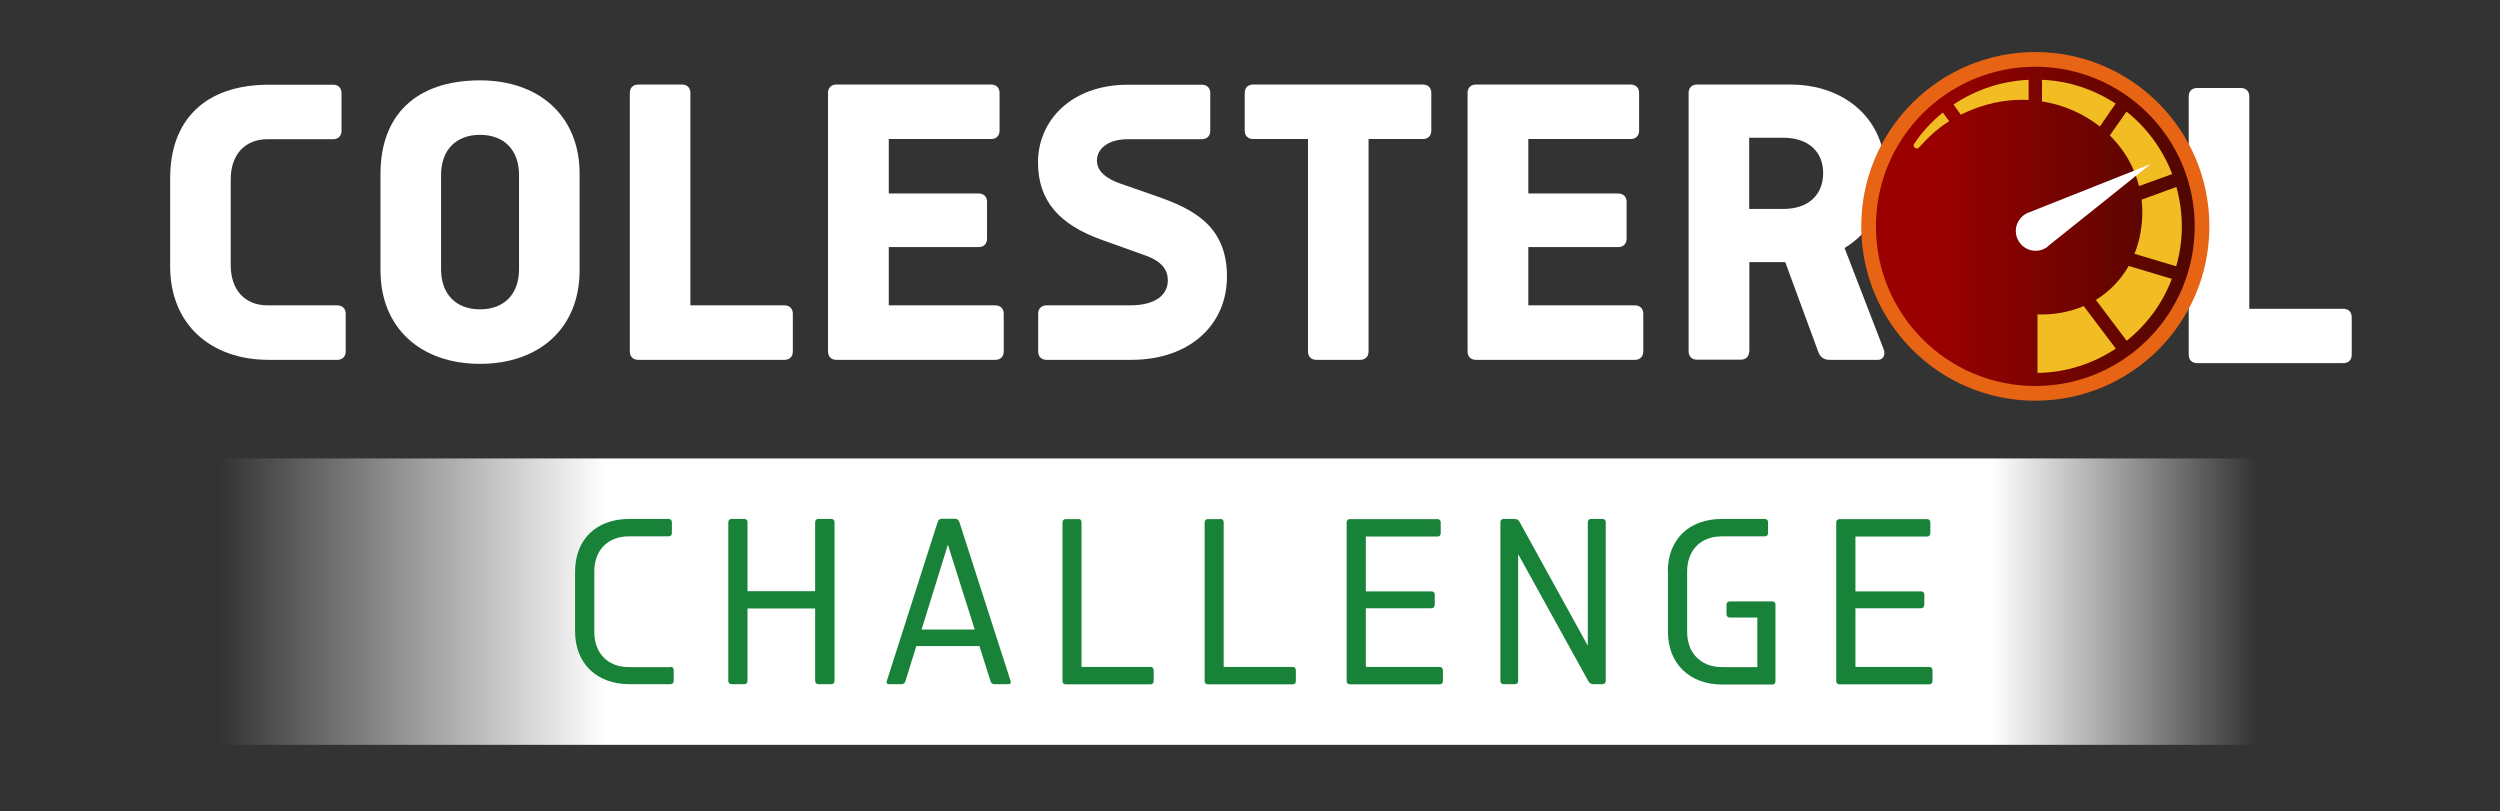 <svg width="416" height="135" viewBox="0 0 416 135" fill="none" xmlns="http://www.w3.org/2000/svg">
<rect x="0" y="0" width="416" height="135" fill="#333333" stroke="none"/>
<path d="M380.677 76.286H36.551V123.94H380.677V76.286Z" fill="url(#paint0_linear_469_6249)"/>
<path d="M111.562 110.946C111.894 110.946 112.105 111.157 112.105 111.49V113.303C112.105 113.635 111.894 113.847 111.562 113.847H104.712C99.372 113.847 95.691 110.462 95.691 105.053V95.142C95.691 89.733 99.251 86.349 104.712 86.349H111.26C111.592 86.349 111.803 86.56 111.803 86.893V88.706C111.803 89.038 111.592 89.249 111.26 89.249H104.652C100.971 89.249 98.889 91.727 98.889 95.082V105.174C98.889 108.528 100.971 111.006 104.652 111.006H111.562V110.946Z" fill="#188338"/>
<path d="M138.325 86.349C138.657 86.349 138.869 86.56 138.869 86.893V113.303C138.869 113.635 138.657 113.847 138.325 113.847H136.183C135.881 113.847 135.64 113.635 135.64 113.303V101.246H124.385V113.303C124.385 113.635 124.174 113.847 123.872 113.847H121.73C121.398 113.847 121.187 113.635 121.187 113.303V86.893C121.187 86.56 121.398 86.349 121.73 86.349H123.872C124.174 86.349 124.385 86.56 124.385 86.893V98.375H135.64V86.893C135.64 86.56 135.881 86.349 136.183 86.349H138.325Z" fill="#188338"/>
<path d="M165.482 113.847C165.12 113.847 164.908 113.665 164.818 113.333L162.977 107.501H152.477L150.666 113.333C150.576 113.665 150.365 113.847 150.003 113.847H147.921C147.589 113.847 147.468 113.635 147.559 113.333L156.037 86.832C156.158 86.5 156.369 86.318 156.761 86.318H158.904C159.266 86.318 159.477 86.5 159.628 86.832L168.167 113.333C168.258 113.635 168.137 113.847 167.805 113.847H165.482ZM162.193 104.751L157.727 90.639L153.352 104.751H162.193Z" fill="#188338"/>
<path d="M179.452 86.349C179.753 86.349 179.965 86.56 179.965 86.893V110.976H191.461C191.762 110.976 191.974 111.188 191.974 111.52V113.333C191.974 113.666 191.762 113.877 191.461 113.877H177.34C177.008 113.877 176.796 113.666 176.796 113.333V86.923C176.796 86.59 177.008 86.379 177.34 86.379H179.452V86.349Z" fill="#188338"/>
<path d="M203.108 86.349C203.409 86.349 203.621 86.56 203.621 86.893V110.976H215.117C215.418 110.976 215.63 111.188 215.63 111.52V113.333C215.63 113.666 215.418 113.877 215.117 113.877H200.996C200.664 113.877 200.452 113.666 200.452 113.333V86.923C200.452 86.59 200.664 86.379 200.996 86.379H203.108V86.349Z" fill="#188338"/>
<path d="M238.712 100.702C238.712 101.004 238.501 101.216 238.199 101.216H227.276V110.976H239.557C239.889 110.976 240.1 111.188 240.1 111.52V113.333C240.1 113.666 239.889 113.877 239.557 113.877H224.621C224.289 113.877 224.078 113.666 224.078 113.333V86.923C224.078 86.59 224.289 86.379 224.621 86.379H239.195C239.527 86.379 239.738 86.59 239.738 86.923V88.736C239.738 89.068 239.527 89.28 239.195 89.28H227.276V98.406H238.229C238.531 98.406 238.742 98.617 238.742 98.95V100.702H238.712Z" fill="#188338"/>
<path d="M266.653 86.349C266.984 86.349 267.196 86.56 267.196 86.893V113.303C267.196 113.635 266.984 113.847 266.653 113.847H265.114C264.782 113.847 264.48 113.666 264.329 113.394L252.622 92.211V113.303C252.622 113.635 252.411 113.847 252.079 113.847H250.208C249.876 113.847 249.665 113.635 249.665 113.303V86.893C249.665 86.56 249.876 86.349 250.208 86.349H252.049C252.411 86.349 252.682 86.53 252.833 86.802L264.209 107.441V86.893C264.209 86.56 264.42 86.349 264.752 86.349H266.653Z" fill="#188338"/>
<path d="M277.515 95.142C277.515 89.733 281.075 86.349 286.537 86.349H293.658C293.99 86.349 294.201 86.56 294.201 86.893V88.706C294.201 89.038 293.99 89.249 293.658 89.249H286.507C282.825 89.249 280.743 91.727 280.743 95.082V105.174C280.743 108.529 282.886 111.006 286.567 111.006H292.421V102.757H287.834C287.532 102.757 287.291 102.545 287.291 102.243V100.581C287.291 100.279 287.532 100.068 287.834 100.068H294.895C295.227 100.068 295.438 100.279 295.438 100.581V113.363C295.438 113.696 295.227 113.907 294.895 113.907H286.567C281.256 113.907 277.545 110.523 277.545 105.114V95.142H277.515Z" fill="#188338"/>
<path d="M320.18 100.702C320.18 101.004 319.969 101.216 319.667 101.216H308.744V110.976H321.025C321.357 110.976 321.568 111.188 321.568 111.52V113.333C321.568 113.666 321.357 113.877 321.025 113.877H306.089C305.757 113.877 305.546 113.666 305.546 113.333V86.923C305.546 86.59 305.757 86.379 306.089 86.379H320.663C320.995 86.379 321.206 86.59 321.206 86.923V88.736C321.206 89.068 320.995 89.28 320.663 89.28H308.744V98.406H319.697C319.999 98.406 320.21 98.617 320.21 98.95V100.702H320.18Z" fill="#188338"/>
<path d="M56.133 50.812C56.978 50.812 57.522 51.356 57.522 52.203V58.488C57.522 59.334 56.978 59.878 56.133 59.878H44.728C34.982 59.878 28.314 53.895 28.314 44.346V29.63C28.314 20.081 34.017 14.098 44.728 14.098H55.44C56.284 14.098 56.828 14.642 56.828 15.488V21.773C56.828 22.619 56.284 23.163 55.44 23.163H44.517C40.745 23.163 38.392 25.732 38.392 29.841V44.134C38.392 48.244 40.745 50.812 44.517 50.812H56.133Z" fill="white"/>
<path d="M96.445 28.904V45.011C96.445 54.559 89.777 60.542 79.88 60.542C69.983 60.542 63.315 54.559 63.315 45.011V28.904C63.315 19.356 69.017 13.373 79.88 13.373C89.777 13.373 96.445 19.356 96.445 28.904ZM73.393 29.116V44.799C73.393 48.909 75.837 51.477 79.88 51.477C83.923 51.477 86.367 48.909 86.367 44.799V29.116C86.367 25.006 83.923 22.438 79.88 22.438C75.837 22.438 73.393 25.006 73.393 29.116Z" fill="white"/>
<path d="M113.493 14.068C114.338 14.068 114.881 14.611 114.881 15.458V50.812H130.541C131.386 50.812 131.929 51.356 131.929 52.203V58.488C131.929 59.334 131.386 59.878 130.541 59.878H106.191C105.346 59.878 104.803 59.334 104.803 58.488V15.458C104.803 14.611 105.346 14.068 106.191 14.068H113.493Z" fill="white"/>
<path d="M164.244 39.722C164.244 40.569 163.701 41.113 162.856 41.113H147.891V50.812H165.632C166.477 50.812 167.02 51.356 167.02 52.203V58.488C167.02 59.334 166.477 59.878 165.632 59.878H139.17C138.326 59.878 137.782 59.334 137.782 58.488V15.458C137.782 14.611 138.326 14.068 139.17 14.068H164.938C165.783 14.068 166.326 14.611 166.326 15.458V21.743C166.326 22.589 165.783 23.133 164.938 23.133H147.891V32.198H162.856C163.701 32.198 164.244 32.742 164.244 33.588V39.722Z" fill="white"/>
<path d="M188.262 59.878H174.141C173.296 59.878 172.753 59.334 172.753 58.488V52.203C172.753 51.356 173.296 50.812 174.141 50.812H187.991C192.306 50.812 194.327 49.06 194.327 46.642C194.327 44.98 193.422 43.5 190.495 42.472L183.314 39.904C176.344 37.396 172.723 33.498 172.723 27.001C172.723 20.111 178.215 14.098 187.689 14.098H200C200.845 14.098 201.388 14.642 201.388 15.488V21.773C201.388 22.619 200.845 23.163 200 23.163H187.689C184.43 23.163 182.529 24.704 182.529 26.729C182.529 27.787 183.073 29.388 186.482 30.567L192.456 32.652C198.431 34.737 204.164 37.517 204.164 45.978C204.194 54.076 197.918 59.878 188.262 59.878Z" fill="white"/>
<path d="M208.509 23.133C207.664 23.133 207.121 22.589 207.121 21.743V15.458C207.121 14.611 207.664 14.068 208.509 14.068H236.781C237.626 14.068 238.169 14.611 238.169 15.458V21.743C238.169 22.589 237.626 23.133 236.781 23.133H227.729V58.488C227.729 59.334 227.186 59.878 226.341 59.878H219.039C218.194 59.878 217.651 59.334 217.651 58.488V23.133H208.509Z" fill="white"/>
<path d="M270.666 39.722C270.666 40.569 270.122 41.113 269.278 41.113H254.312V50.812H272.054C272.898 50.812 273.442 51.356 273.442 52.203V58.488C273.442 59.334 272.898 59.878 272.054 59.878H245.592C244.747 59.878 244.204 59.334 244.204 58.488V15.458C244.204 14.611 244.747 14.068 245.592 14.068H271.36C272.204 14.068 272.748 14.611 272.748 15.458V21.743C272.748 22.589 272.204 23.133 271.36 23.133H254.312V32.198H269.278C270.122 32.198 270.666 32.742 270.666 33.588V39.722Z" fill="white"/>
<path d="M291.063 58.458C291.063 59.304 290.52 59.848 289.675 59.848H282.373C281.528 59.848 280.985 59.304 280.985 58.458V15.458C280.985 14.611 281.528 14.068 282.373 14.068H297.882C306.994 14.068 313.693 19.839 313.693 28.572C313.693 34.344 311.128 38.756 306.934 41.264L313.421 58.065C313.844 59.122 313.27 59.878 312.516 59.878H304.429C303.524 59.878 302.891 59.455 302.559 58.548L297.067 43.621H291.093V58.458H291.063ZM296.765 22.921H291.063V34.767H296.765C300.869 34.767 303.373 32.47 303.373 28.784C303.373 25.218 300.869 22.921 296.765 22.921Z" fill="white"/>
<path d="M372.893 14.642C373.737 14.642 374.28 15.185 374.28 16.032V51.386H389.94C390.785 51.386 391.328 51.93 391.328 52.776V59.032C391.328 59.878 390.785 60.422 389.94 60.422H365.591C364.746 60.422 364.203 59.878 364.203 59.032V16.032C364.203 15.185 364.746 14.642 365.591 14.642H372.893Z" fill="white"/>
<path d="M338.676 66.677C354.674 66.677 367.642 53.689 367.642 37.668C367.642 21.646 354.674 8.659 338.676 8.659C322.678 8.659 309.71 21.646 309.71 37.668C309.71 53.689 322.678 66.677 338.676 66.677Z" fill="#E66414"/>
<path d="M338.676 64.229C353.324 64.229 365.198 52.337 365.198 37.668C365.198 22.998 353.324 11.106 338.676 11.106C324.028 11.106 312.154 22.998 312.154 37.668C312.154 52.337 324.028 64.229 338.676 64.229Z" fill="url(#paint1_linear_469_6249)"/>
<path d="M323.288 18.721C321.447 20.202 319.848 21.954 318.52 23.919C318.158 24.432 318.913 25.006 319.335 24.523C320.783 22.891 322.443 21.35 324.344 20.172L323.288 18.721Z" fill="#F2BD23"/>
<path d="M325.068 17.392L326.275 19.084C329.775 17.331 333.667 16.425 337.56 16.636V13.282C332.943 13.493 328.689 14.974 325.068 17.392Z" fill="#F2BD23"/>
<path d="M339.792 16.878C343.353 17.422 346.672 18.902 349.418 21.048L352.043 17.241C348.482 14.914 344.318 13.463 339.792 13.282V16.878Z" fill="#F2BD23"/>
<path d="M351.077 22.529C353.401 24.825 355.121 27.696 355.935 30.959L361.457 28.965C359.888 24.855 357.233 21.259 353.853 18.57L351.077 22.529Z" fill="#F2BD23"/>
<path d="M356.478 34.767C356.539 37.487 356.086 39.995 355.181 42.231L362.121 44.316C362.724 42.2 363.056 39.964 363.056 37.668C363.056 35.401 362.724 33.196 362.151 31.111L356.358 33.226C356.418 33.709 356.448 34.223 356.478 34.767Z" fill="#F2BD23"/>
<path d="M354.215 44.255C352.888 46.582 351.017 48.516 348.754 49.906L353.883 56.705C357.233 54.016 359.858 50.48 361.397 46.401L354.215 44.255Z" fill="#F2BD23"/>
<path d="M346.732 50.933C344.439 51.9 341.844 52.414 339.038 52.323V62.053C343.866 61.993 348.331 60.482 352.073 58.004L346.732 50.933Z" fill="#F2BD23"/>
<path d="M357.866 27.303L337.71 35.311C337.469 35.371 337.258 35.492 337.047 35.613C335.478 36.55 334.965 38.574 335.9 40.115C336.835 41.687 338.857 42.2 340.396 41.264C340.607 41.143 340.818 40.992 340.969 40.81L357.866 27.303Z" fill="white"/>
<defs>
<linearGradient id="paint0_linear_469_6249" x1="36.558" y1="100.092" x2="380.681" y2="100.092" gradientUnits="userSpaceOnUse">
<stop stop-color="white" stop-opacity="0"/>
<stop offset="0.187" stop-color="white"/>
<stop offset="0.857" stop-color="white"/>
<stop offset="0.985" stop-color="white" stop-opacity="0"/>
</linearGradient>
<linearGradient id="paint1_linear_469_6249" x1="312.135" y1="37.655" x2="365.208" y2="37.655" gradientUnits="userSpaceOnUse">
<stop offset="0.184" stop-color="#9A0000"/>
<stop offset="0.998" stop-color="#4F0700"/>
</linearGradient>
</defs>
</svg>
